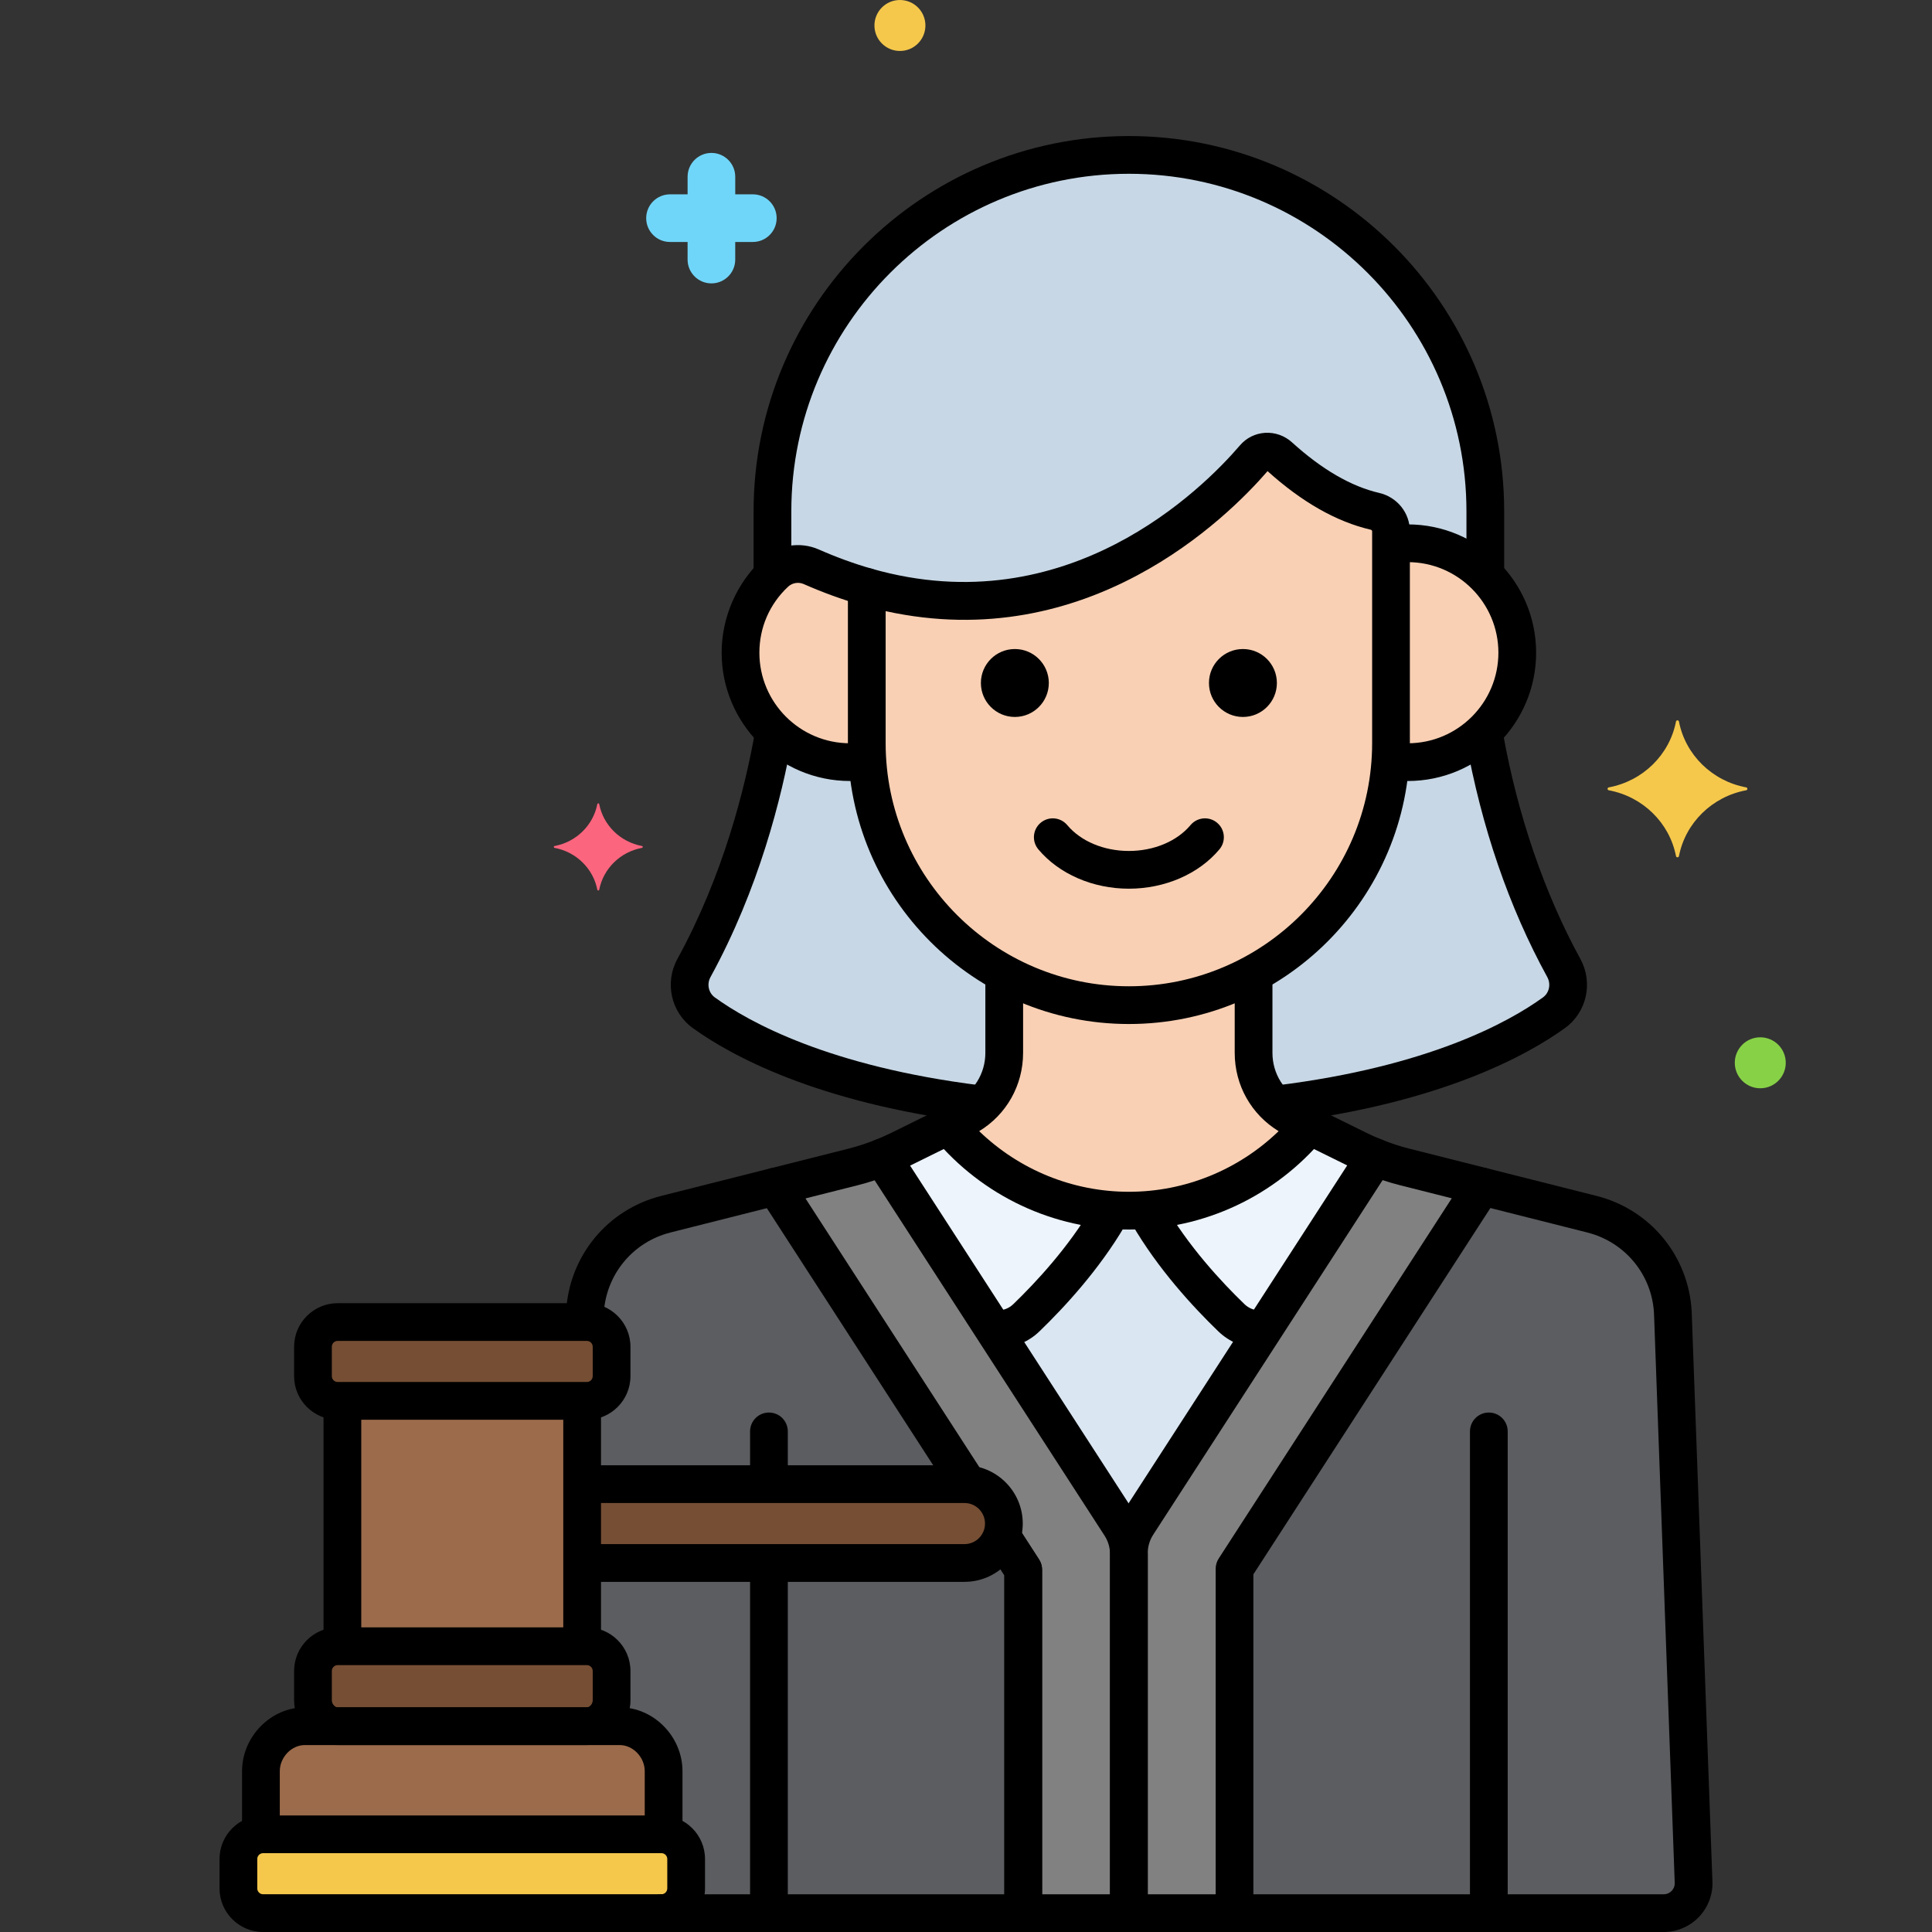 <?xml version="1.0" encoding="utf-8"?>
<!-- Generator: Adobe Illustrator 24.0.0, SVG Export Plug-In . SVG Version: 6.00 Build 0)  -->
<svg version="1.1" xmlns="http://www.w3.org/2000/svg" xmlns:xlink="http://www.w3.org/1999/xlink" x="0px" y="0px"
	 viewBox="0 0 256 256" style="enable-background:new 0 0 256 256;" xml:space="preserve">
<rect x="0" y="0" width="256" height="256" fill="#333333" stroke="none"/>
<style type="text/css">
	.st0{fill:#3A70BF;}
	.st1{fill:#EDF4FC;}
	.st2{fill:#C7D7E5;}
	.st3{fill:#F9D0B4;}
	.st4{fill:#5B5D60;}
	.st5{fill:#5290DB;}
	.st6{fill:#70D6F9;}
	.st7{fill:#F5C84C;}
	.st8{fill:#FC657E;}
	.st9{fill:#87D147;}
	.st10{fill:#FCDD86;}
	.st11{fill:#9BE5F9;}
	.st12{fill:#B2E26D;}
	.st13{fill:#754E34;}
	.st14{fill:#FCA265;}
	.st15{fill:#818182;}
	.st16{fill:#F94EED;}
	.st17{fill:#FFC197;}
	.st18{fill:#3CAADC;}
	.st19{fill:#DAE6F1;}
	.st20{fill:#57AF12;}
	.st21{fill:#EF4460;}
	.st22{fill:#FFF0CA;}
	.st23{fill:#F98FA6;}
	.st24{fill:#EDB311;}
	.st25{fill:#FC8C48;}
	.st26{fill:#FCB9CB;}
	.st27{fill:#96BC71;}
	.st28{fill:#78A352;}
	.st29{fill:#B8DD90;}
	.st30{fill:#6FAFEF;}
	.st31{fill:#29589F;}
	.st32{fill:#414344;}
	.st33{fill:#9B6B4B;}
	.st34{fill:#73B1EF;}
</style>
<g id="Layer_1">
</g>
<g id="Layer_2">
</g>
<g id="Layer_3">
</g>
<g id="Layer_4">
</g>
<g id="Layer_5">
</g>
<g id="Layer_6">
</g>
<g id="Layer_7">
</g>
<g id="Layer_8">
</g>
<g id="Layer_9">
</g>
<g id="Layer_10">
</g>
<g id="Layer_11">
</g>
<g id="Layer_12">
</g>
<g id="Layer_13">
</g>
<g id="Layer_14">
</g>
<g id="Layer_15">
</g>
<g id="Layer_16">
</g>
<g id="Layer_17">
</g>
<g id="Layer_18">
</g>
<g id="Layer_19">
</g>
<g id="Layer_20">
</g>
<g id="Layer_21">
</g>
<g id="Layer_22">
</g>
<g id="Layer_23">
</g>
<g id="Layer_24">
</g>
<g id="Layer_25">
</g>
<g id="Layer_26">
</g>
<g id="Layer_27">
</g>
<g id="Layer_28">
</g>
<g id="Layer_29">
</g>
<g id="Layer_30">
</g>
<g id="Layer_31">
</g>
<g id="Layer_32">
</g>
<g id="Layer_33">
</g>
<g id="Layer_34">
</g>
<g id="Layer_35">
</g>
<g id="Layer_36">
</g>
<g id="Layer_37">
</g>
<g id="Layer_38">
</g>
<g id="Layer_39">
</g>
<g id="Layer_40">
</g>
<g id="Layer_41">
</g>
<g id="Layer_42">
</g>
<g id="Layer_43">
</g>
<g id="Layer_44">
</g>
<g id="Layer_45">
</g>
<g id="Layer_46">
</g>
<g id="Layer_47">
</g>
<g id="Layer_48">
</g>
<g id="Layer_49">
</g>
<g id="Layer_50">
	<g>
		<g>
			<g>
				<path class="st3" d="M186.544,71.985c-0.759,0-1.502,0.064-2.229,0.177c0,3.696,0,20.799,0,26.293v0v0
					c0,0.783-0.036,1.558-0.088,2.329c0.756,0.122,1.526,0.202,2.316,0.202c8.009,0,14.501-6.492,14.501-14.501
					C201.044,78.477,194.552,71.985,186.544,71.985z"/>
			</g>
		</g>
		<g>
			<g>
				<path class="st3" d="M166.196,60.642c-5.29,6.174-24.047,24.906-51.344,17.13v20.684c0,19.102,15.629,34.732,34.732,34.732l0,0
					c19.102,0,34.732-15.629,34.732-34.732v-28.06c0-1.276-0.893-2.358-2.136-2.646c-3.515-0.814-7.782-2.85-12.673-7.294
					C168.538,59.577,167.046,59.649,166.196,60.642z"/>
			</g>
		</g>
		<g>
			<g>
				<path class="st3" d="M114.852,77.771c-2.385-0.679-4.834-1.559-7.346-2.668c-1.619-0.715-3.511-0.386-4.803,0.825
					c-2.817,2.641-4.581,6.39-4.581,10.557c0,8.008,6.492,14.501,14.501,14.501c0.79,0,1.56-0.08,2.316-0.202
					c-0.052-0.771-0.088-1.546-0.088-2.329V77.771z"/>
			</g>
		</g>
		<g>
			<g>
				<g>
					<path class="st2" d="M102.703,75.929c1.291-1.211,3.183-1.54,4.803-0.825c2.512,1.109,4.961,1.988,7.346,2.668
						c27.297,7.776,46.055-10.956,51.344-17.13c0.85-0.992,2.342-1.065,3.309-0.186c4.892,4.445,9.159,6.48,12.673,7.294
						c1.243,0.288,2.136,1.37,2.136,2.646v1.766c0.727-0.113,1.47-0.177,2.229-0.177c4.012,0,7.643,1.63,10.268,4.263v-8.494
						c0-25.976-21.253-47.229-47.229-47.229c-25.976,0-47.229,21.253-47.229,47.229v8.535
						C102.473,76.171,102.581,76.043,102.703,75.929z"/>
				</g>
			</g>
		</g>
		<g>
			<g>
				<path class="st19" d="M148.46,202.124c0.733,1.133,1.123,2.454,1.123,3.803v-0.124c0-1.349,0.39-2.67,1.123-3.803l31.484-48.661
					c-0.715-0.287-1.423-0.592-2.115-0.933l-8.587-4.234c-3.298-1.626-5.386-4.984-5.386-8.66v-10.533
					c-4.92,2.682-10.551,4.208-16.52,4.208c-5.97,0-11.6-1.526-16.52-4.208v10.533c0,3.677-2.088,7.034-5.386,8.66l-8.587,4.234
					c-0.712,0.351-1.442,0.664-2.178,0.958L148.46,202.124z"/>
			</g>
		</g>
		<g>
			<g>
				<path class="st4" d="M77.763,175.177c1.808,0,3.274,1.466,3.274,3.274v3.897c0,1.808-1.466,3.274-3.274,3.274h-0.626v11.034
					h50.659c0.166,0,0.322,0.034,0.484,0.049l-25.543-39.479l-14.488,3.657c-6.044,1.521-10.396,6.796-10.743,13.019l-0.046,1.274
					H77.763z"/>
			</g>
		</g>
		<g>
			<g>
				<path class="st4" d="M132.717,203.564c-0.703,2.053-2.629,3.539-4.921,3.539H77.137v11.034l0.626,0
					c1.808,0,3.274,1.466,3.274,3.274v3.898c0,1.808-1.466,3.421-3.274,3.421h4.354c3.199,0,5.816,2.764,5.816,5.963v8.39
					c-0.097-0.009-0.19-0.029-0.29-0.029c1.808,0,3.274,1.466,3.274,3.274v3.898c0,1.808-1.466,3.274-3.274,3.274h47.939v-45.507
					L132.717,203.564z"/>
			</g>
		</g>
		<g>
			<g>
				<path class="st4" d="M221.661,173.902c-0.347-6.223-4.699-11.497-10.743-13.019l-14.557-3.675l-32.778,50.66V253.5h56.869
					c2.273,0,4.079-1.91,3.953-4.179L221.661,173.902z"/>
			</g>
		</g>
		<g>
			<g>
				<path class="st2" d="M133.063,139.512v-10.533c-10.179-5.548-17.308-16.042-18.124-28.194c-0.756,0.122-1.526,0.202-2.316,0.202
					c-3.897,0-7.427-1.545-10.032-4.046c-1.508,8.692-4.54,20.198-10.64,31.327c-1.112,2.029-0.572,4.566,1.303,5.922
					c4.92,3.557,16.083,9.666,36.929,12.174C131.988,144.579,133.063,142.133,133.063,139.512z"/>
			</g>
		</g>
		<g>
			<g>
				<path class="st2" d="M207.216,128.268c-6.1-11.129-9.132-22.635-10.64-31.327c-2.606,2.501-6.136,4.046-10.032,4.046
					c-0.79,0-1.56-0.08-2.316-0.202c-0.816,12.152-7.945,22.647-18.124,28.194v10.533c0,2.621,1.076,5.068,2.88,6.853
					c20.847-2.508,32.009-8.617,36.93-12.174C207.788,132.834,208.328,130.297,207.216,128.268z"/>
			</g>
		</g>
		<g>
			<g>
				<path class="st3" d="M173.505,149.166l-2.016-0.994c-3.298-1.626-5.386-4.984-5.386-8.66v-10.533
					c-4.92,2.682-10.551,4.208-16.52,4.208c-5.97,0-11.6-1.526-16.52-4.208v10.533c0,3.677-2.088,7.034-5.386,8.66l-2.016,0.994
					c5.728,6.864,14.336,11.252,23.921,11.252S167.777,156.03,173.505,149.166z"/>
			</g>
		</g>
		<g>
			<g>
				<path class="st15" d="M148.46,202.124l-31.548-48.759c-1.248,0.498-2.525,0.922-3.83,1.251l-10.345,2.611l25.543,39.479
					c2.654,0.248,4.74,2.455,4.74,5.174c0,0.593-0.12,1.153-0.302,1.684l2.866,4.429V253.5h14v-47.574
					C149.583,204.577,149.194,203.256,148.46,202.124z"/>
			</g>
		</g>
		<g>
			<g>
				<path class="st15" d="M149.583,253.5h14v-45.631l32.778-50.66l-10.276-2.594c-1.327-0.334-2.626-0.767-3.894-1.276L150.706,202
					c-0.733,1.133-1.123,2.454-1.123,3.803V253.5z"/>
			</g>
		</g>
		<g>
			<g>
				<path class="st1" d="M163.17,174.613c1.171,1.129,2.749,1.647,4.282,1.504l14.738-22.779c-0.716-0.285-1.423-0.591-2.115-0.932
					l-6.571-3.24c-5.283,6.331-13.018,10.546-21.707,11.164C155.171,166.372,160.011,171.566,163.17,174.613z"/>
			</g>
		</g>
		<g>
			<g>
				<path class="st1" d="M131.624,176.102c1.562,0.173,3.179-0.336,4.373-1.488c3.159-3.047,7.999-8.241,11.373-14.283
					c-8.69-0.618-16.425-4.833-21.707-11.164l-6.571,3.24c-0.712,0.351-1.441,0.666-2.178,0.958L131.624,176.102z"/>
			</g>
		</g>
		<g>
			<g>
				<path class="st7" d="M87.644,243.054H34.862c-1.808,0-3.274,1.466-3.274,3.274v3.898c0,1.808,1.466,3.274,3.274,3.274h52.782
					c1.808,0,3.274-1.466,3.274-3.274v-3.898C90.918,244.52,89.453,243.054,87.644,243.054z"/>
			</g>
		</g>
		<g>
			<g>
				<path class="st13" d="M77.763,218.137h-33.02c-1.808,0-3.274,1.466-3.274,3.274v3.898c0,1.808,1.466,3.421,3.274,3.421h33.02
					c1.808,0,3.274-1.613,3.274-3.421v-3.898C81.038,219.603,79.572,218.137,77.763,218.137z"/>
			</g>
		</g>
		<g>
			<g>
				<path class="st13" d="M77.763,175.177h-33.02c-1.808,0-3.274,1.466-3.274,3.274v3.898c0,1.808,1.466,3.274,3.274,3.274h33.02
					c1.808,0,3.274-1.466,3.274-3.274v-3.898C81.038,176.643,79.572,175.177,77.763,175.177z"/>
			</g>
		</g>
		<g>
			<g>
				<g>
					<path class="st33" d="M34.862,243.054h52.782c0.099,0,0.193,0.021,0.29,0.029v-8.39c0-3.199-2.617-5.963-5.816-5.963H40.389
						c-3.199,0-5.816,2.764-5.816,5.963v8.39C34.67,243.074,34.763,243.054,34.862,243.054z"/>
				</g>
			</g>
		</g>
		<g>
			<g>
				<g>
					<rect x="45.369" y="185.623" class="st33" width="31.768" height="32.514"/>
				</g>
			</g>
		</g>
		<g>
			<g>
				<path class="st13" d="M127.796,196.657H77.137v10.446h50.659c2.885,0,5.223-2.338,5.223-5.223S130.681,196.657,127.796,196.657z
					"/>
			</g>
		</g>
		<g>
			<g>
				<path d="M149.583,117.757c-4.775,0-9.262-1.949-11.999-5.215c-0.887-1.058-0.748-2.635,0.31-3.522
					c1.059-0.886,2.633-0.749,3.522,0.31c1.799,2.146,4.852,3.427,8.167,3.427s6.369-1.281,8.167-3.427
					c0.887-1.058,2.466-1.196,3.521-0.31c1.059,0.887,1.197,2.463,0.311,3.522C158.846,115.808,154.36,117.757,149.583,117.757z"/>
			</g>
		</g>
		<g>
			<g>
				<circle cx="164.694" cy="90.5" r="4.5"/>
			</g>
		</g>
		<g>
			<g>
				<circle cx="134.473" cy="90.5" r="4.5"/>
			</g>
		</g>
		<g>
			<g>
				<path d="M186.544,103.487c-0.543,0-1.092-0.031-1.677-0.093c-1.373-0.147-2.366-1.38-2.219-2.753
					c0.147-1.372,1.371-2.364,2.752-2.219c0.406,0.044,0.78,0.065,1.144,0.065c6.617,0,12.001-5.384,12.001-12.001
					s-5.384-12-12.001-12c-0.313,0-0.621,0.013-0.928,0.038c-1.351,0.108-2.581-0.916-2.691-2.292s0.916-2.582,2.293-2.692
					c0.438-0.035,0.879-0.054,1.326-0.054c9.374,0,17.001,7.626,17.001,17C203.545,95.86,195.918,103.487,186.544,103.487z"/>
			</g>
		</g>
		<g>
			<g>
				<path d="M149.583,135.687c-20.529,0-37.231-16.702-37.231-37.232V77.771c0-0.784,0.368-1.523,0.994-1.995
					c0.626-0.473,1.44-0.625,2.19-0.409c25.917,7.381,43.873-10.647,48.761-16.351l0,0c0.849-0.991,2.032-1.582,3.333-1.663
					c1.291-0.083,2.592,0.375,3.557,1.252c3.952,3.59,7.841,5.848,11.557,6.709c2.397,0.556,4.072,2.645,4.072,5.081v28.06
					C186.815,118.985,170.113,135.687,149.583,135.687z M117.352,80.979v17.476c0,17.773,14.459,32.232,32.231,32.232
					c17.773,0,32.232-14.459,32.232-32.232v-28.06c0-0.113-0.101-0.187-0.201-0.21c-4.514-1.046-9.107-3.656-13.656-7.758
					C162.6,68.626,144.164,86.86,117.352,80.979z M166.196,60.642h0.01H166.196z"/>
			</g>
		</g>
		<g>
			<g>
				<path d="M112.623,103.487c-9.374,0-17.001-7.626-17.001-17.001c0-4.668,1.958-9.181,5.371-12.381
					c2.03-1.904,4.982-2.41,7.523-1.288c2.331,1.029,4.692,1.887,7.02,2.55c1.328,0.378,2.098,1.761,1.72,3.089
					c-0.377,1.328-1.762,2.099-3.089,1.72c-2.548-0.726-5.129-1.663-7.671-2.785c-0.701-0.309-1.518-0.168-2.083,0.361
					c-2.444,2.292-3.791,5.394-3.791,8.734c0,6.617,5.384,12.001,12.001,12.001c0.402,0,0.82-0.026,1.276-0.081
					c1.375-0.16,2.614,0.818,2.776,2.189s-0.817,2.614-2.188,2.777C113.834,103.449,113.224,103.487,112.623,103.487z"/>
			</g>
		</g>
		<g>
			<g>
				<g>
					<path d="M102.354,78.266c-1.381,0-2.5-1.119-2.5-2.5v-8.011c0-27.421,22.309-49.729,49.729-49.729
						c27.421,0,49.729,22.308,49.729,49.729V75.5c0,1.381-1.119,2.5-2.5,2.5s-2.5-1.119-2.5-2.5v-7.745
						c0-24.664-20.065-44.729-44.729-44.729c-24.663,0-44.729,20.065-44.729,44.729v8.011
						C104.854,77.147,103.735,78.266,102.354,78.266z"/>
				</g>
			</g>
		</g>
		<g>
			<g>
				<path d="M77.482,177.087c-0.031,0-0.063,0-0.095-0.002c-1.38-0.051-2.457-1.211-2.405-2.591l0.025-0.685
					c0.412-7.401,5.487-13.552,12.631-15.35l14.485-3.657c1.337-0.338,2.697,0.473,3.036,1.812c0.338,1.338-0.474,2.698-1.812,3.036
					l-14.487,3.657c-5.013,1.262-8.572,5.575-8.859,10.734l-0.023,0.638C79.929,176.028,78.82,177.087,77.482,177.087z"/>
			</g>
		</g>
		<g>
			<g>
				<path d="M135.583,256H87.645c-1.381,0-2.5-1.119-2.5-2.5s1.119-2.5,2.5-2.5h45.438v-42.269l-2.28-3.526
					c-0.75-1.159-0.419-2.707,0.741-3.457c1.155-0.75,2.707-0.419,3.456,0.741l2.682,4.146c0.262,0.405,0.401,0.876,0.401,1.358
					V253.5C138.083,254.881,136.964,256,135.583,256z"/>
			</g>
		</g>
		<g>
			<g>
				<path d="M220.453,256h-56.87c-1.381,0-2.5-1.119-2.5-2.5s1.119-2.5,2.5-2.5h56.87c0.547,0,0.898-0.286,1.06-0.457
					s0.427-0.538,0.396-1.083l-2.746-75.467c-0.285-5.11-3.845-9.424-8.855-10.685l-14.559-3.675
					c-1.338-0.338-2.149-1.697-1.812-3.036s1.696-2.146,3.036-1.812l14.557,3.674c7.142,1.798,12.217,7.948,12.627,15.303
					l2.746,75.467c0.097,1.716-0.543,3.465-1.758,4.749S222.221,256,220.453,256z"/>
			</g>
		</g>
		<g>
			<g>
				<path d="M129.63,148.796c-0.103,0-0.207-0.006-0.312-0.02c-21.183-2.636-32.605-9.001-37.529-12.561
					c-2.877-2.08-3.749-6.014-2.03-9.149c6.069-11.074,8.96-22.562,10.315-30.249c0.24-1.36,1.537-2.266,2.896-2.028
					c1.359,0.24,2.268,1.537,2.027,2.896c-1.421,8.058-4.458,20.112-10.854,31.784c-0.51,0.93-0.263,2.088,0.575,2.694
					c4.535,3.279,15.142,9.153,35.217,11.651c1.37,0.17,2.343,1.419,2.172,2.79C131.95,147.87,130.873,148.796,129.63,148.796z"/>
			</g>
		</g>
		<g>
			<g>
				<path d="M169.489,148.802c-1.244,0-2.321-0.927-2.479-2.193c-0.17-1.37,0.804-2.619,2.174-2.789
					c20.104-2.494,30.723-8.374,35.264-11.657c0.838-0.606,1.085-1.764,0.575-2.694c-5.087-9.281-8.721-19.87-10.8-31.471
					c-0.243-1.359,0.661-2.658,2.02-2.902c1.356-0.243,2.658,0.661,2.902,2.02c1.955,10.911,5.504,21.268,10.263,29.949
					c1.719,3.136,0.847,7.069-2.03,9.149c-4.93,3.564-16.366,9.935-37.578,12.567C169.695,148.796,169.592,148.802,169.489,148.802z
					"/>
			</g>
		</g>
		<g>
			<g>
				<path d="M149.583,162.918c-9.979,0-19.397-4.429-25.841-12.151c-0.49-0.588-0.685-1.37-0.525-2.12
					c0.158-0.75,0.652-1.385,1.34-1.724l2.016-0.994c2.462-1.214,3.991-3.674,3.991-6.418v-9.719c0-1.381,1.119-2.5,2.5-2.5
					s2.5,1.119,2.5,2.5v9.719c0,4.294-2.204,8.178-5.82,10.375c5.331,5.138,12.404,8.031,19.84,8.031s14.509-2.894,19.84-8.031
					c-3.615-2.198-5.819-6.081-5.819-10.375v-9.699c0-1.381,1.119-2.5,2.5-2.5s2.5,1.119,2.5,2.5v9.699
					c0,2.745,1.529,5.204,3.991,6.418l2.016,0.994c0.688,0.339,1.182,0.975,1.34,1.724c0.159,0.75-0.035,1.531-0.526,2.12
					C168.98,158.49,159.562,162.918,149.583,162.918z"/>
			</g>
		</g>
		<g>
			<g>
				<path d="M197.278,254.761c-1.381,0-2.5-1.119-2.5-2.5v-62.592c0-1.381,1.119-2.5,2.5-2.5s2.5,1.119,2.5,2.5v62.592
					C199.778,253.642,198.659,254.761,197.278,254.761z"/>
			</g>
		</g>
		<g>
			<g>
				<path d="M101.889,254.761c-1.381,0-2.5-1.119-2.5-2.5v-44.719c0-1.381,1.119-2.5,2.5-2.5s2.5,1.119,2.5,2.5v44.719
					C104.389,253.642,103.27,254.761,101.889,254.761z"/>
			</g>
		</g>
		<g>
			<g>
				<path d="M101.889,198.625c-1.381,0-2.5-1.119-2.5-2.5v-6.456c0-1.381,1.119-2.5,2.5-2.5s2.5,1.119,2.5,2.5v6.456
					C104.389,197.506,103.27,198.625,101.889,198.625z"/>
			</g>
		</g>
		<g>
			<g>
				<path d="M87.645,256H34.862c-3.184,0-5.774-2.59-5.774-5.774v-3.897c0-3.184,2.591-5.774,5.774-5.774h52.782
					c3.184,0,5.774,2.59,5.774,5.774v3.897C93.419,253.41,90.828,256,87.645,256z M34.862,245.554c-0.427,0-0.774,0.347-0.774,0.774
					v3.897c0,0.427,0.348,0.774,0.774,0.774h52.782c0.427,0,0.774-0.347,0.774-0.774v-3.897c0-0.427-0.348-0.774-0.774-0.774H34.862
					z"/>
			</g>
		</g>
		<g>
			<g>
				<path d="M77.764,231.23H44.743c-3.13,0-5.774-2.711-5.774-5.921v-3.898c0-3.184,2.591-5.774,5.774-5.774h33.021
					c3.184,0,5.774,2.59,5.774,5.774v3.898C83.538,228.519,80.894,231.23,77.764,231.23z M44.743,220.637
					c-0.427,0-0.774,0.347-0.774,0.774v3.898c0,0.456,0.391,0.921,0.774,0.921h33.021c0.384,0,0.774-0.465,0.774-0.921v-3.898
					c0-0.427-0.348-0.774-0.774-0.774H44.743z"/>
			</g>
		</g>
		<g>
			<g>
				<path d="M77.764,188.123H44.743c-3.184,0-5.774-2.59-5.774-5.774v-3.897c0-3.184,2.591-5.774,5.774-5.774h33.021
					c3.184,0,5.774,2.59,5.774,5.774v3.897C83.538,185.533,80.947,188.123,77.764,188.123z M44.743,177.677
					c-0.427,0-0.774,0.347-0.774,0.774v3.897c0,0.427,0.348,0.774,0.774,0.774h33.021c0.427,0,0.774-0.347,0.774-0.774v-3.897
					c0-0.427-0.348-0.774-0.774-0.774H44.743z"/>
			</g>
		</g>
		<g>
			<g>
				<g>
					<path d="M34.573,245.063c-1.381,0-2.5-1.119-2.5-2.5v-7.87c0-4.587,3.808-8.463,8.315-8.463h41.729
						c4.508,0,8.315,3.876,8.315,8.463v7.775c0,1.381-1.119,2.5-2.5,2.5s-2.5-1.119-2.5-2.5v-7.775c0-1.845-1.549-3.463-3.315-3.463
						H40.389c-1.767,0-3.315,1.618-3.315,3.463v7.87C37.073,243.944,35.954,245.063,34.573,245.063z"/>
				</g>
			</g>
		</g>
		<g>
			<g>
				<g>
					<path d="M77.137,219.625c-1.381,0-2.5-1.119-2.5-2.5v-30.5c0-1.381,1.119-2.5,2.5-2.5s2.5,1.119,2.5,2.5v30.5
						C79.637,218.506,78.518,219.625,77.137,219.625z"/>
				</g>
			</g>
			<g>
				<g>
					<path d="M45.369,219.625c-1.381,0-2.5-1.119-2.5-2.5v-30.687c0-1.381,1.119-2.5,2.5-2.5s2.5,1.119,2.5,2.5v30.687
						C47.869,218.505,46.75,219.625,45.369,219.625z"/>
				</g>
			</g>
		</g>
		<g>
			<g>
				<path d="M127.797,209.603H77.75c-1.381,0-2.5-1.119-2.5-2.5s1.119-2.5,2.5-2.5h50.047c1.501,0,2.723-1.222,2.723-2.723
					s-1.222-2.723-2.723-2.723H77.969c-1.381,0-2.5-1.119-2.5-2.5s1.119-2.5,2.5-2.5h49.828c4.258,0,7.723,3.464,7.723,7.723
					S132.055,209.603,127.797,209.603z"/>
			</g>
		</g>
		<g>
			<g>
				<path d="M149.583,256h-14c-1.381,0-2.5-1.119-2.5-2.5v-44.769l-2.28-3.526c-0.75-1.159-0.419-2.707,0.741-3.457
					c1.155-0.75,2.707-0.419,3.456,0.741l2.682,4.146c0.262,0.405,0.401,0.876,0.401,1.358V251h9v-45.074
					c0-0.87-0.25-1.715-0.722-2.444l-30.466-47.086c-0.74,0.246-1.477,0.46-2.203,0.644l-6.962,1.757l23.488,36.304
					c0.75,1.159,0.419,2.707-0.74,3.457c-1.159,0.748-2.707,0.419-3.457-0.741l-25.384-39.232c-0.438-0.676-0.522-1.523-0.228-2.273
					s0.933-1.312,1.714-1.509l10.346-2.611c1.146-0.289,2.328-0.675,3.516-1.149c1.109-0.443,2.377-0.039,3.025,0.964l31.548,48.759
					c0.997,1.54,1.524,3.325,1.524,5.161V253.5C152.083,254.881,150.964,256,149.583,256z"/>
			</g>
		</g>
		<g>
			<g>
				<path d="M163.583,256h-14c-1.381,0-2.5-1.119-2.5-2.5v-47.698c0-1.836,0.527-3.621,1.524-5.162l31.484-48.66
					c0.649-1.004,1.919-1.408,3.03-0.962c1.208,0.485,2.41,0.879,3.573,1.172l10.278,2.595c0.781,0.197,1.419,0.759,1.714,1.509
					c0.295,0.75,0.211,1.596-0.228,2.272l-32.377,50.04V253.5C166.083,254.881,164.964,256,163.583,256z M152.083,251h9v-43.131
					c0-0.482,0.14-0.954,0.401-1.358l30.883-47.731l-6.895-1.741c-0.746-0.188-1.505-0.41-2.269-0.665l-30.399,46.983
					c-0.472,0.73-0.722,1.575-0.722,2.445V251z"/>
			</g>
		</g>
		<g>
			<g>
				<path class="st7" d="M213.178,104.33c4.498-0.838,8.043-4.31,8.898-8.716c0.043-0.221,0.352-0.221,0.395,0
					c0.855,4.406,4.4,7.879,8.898,8.716c0.226,0.042,0.226,0.345,0,0.387c-4.498,0.838-8.043,4.31-8.898,8.717
					c-0.043,0.221-0.352,0.221-0.395,0c-0.855-4.406-4.4-7.879-8.898-8.717C212.953,104.675,212.953,104.373,213.178,104.33z"/>
			</g>
		</g>
		<g>
			<g>
				<path class="st8" d="M73.485,112.101c2.862-0.533,5.118-2.743,5.663-5.547c0.027-0.141,0.224-0.141,0.251,0
					c0.544,2.804,2.8,5.014,5.663,5.547c0.144,0.027,0.144,0.219,0,0.246c-2.862,0.533-5.118,2.743-5.663,5.547
					c-0.027,0.141-0.224,0.141-0.251,0c-0.544-2.804-2.8-5.014-5.663-5.547C73.341,112.32,73.341,112.128,73.485,112.101z"/>
			</g>
		</g>
		<g>
			<g>
				<path class="st6" d="M99.754,25.75h-2.33v-2.33c0-1.744-1.413-3.157-3.157-3.157c-1.744,0-3.157,1.413-3.157,3.157v2.33H88.78
					c-1.744,0-3.157,1.413-3.157,3.157s1.413,3.157,3.157,3.157h2.329v2.33c0,1.744,1.413,3.157,3.157,3.157
					c1.744,0,3.157-1.413,3.157-3.157v-2.33h2.33c1.744,0,3.157-1.413,3.157-3.157S101.498,25.75,99.754,25.75z"/>
			</g>
		</g>
		<g>
			<g>
				<circle class="st9" cx="233.245" cy="140.825" r="3.377"/>
			</g>
		</g>
		<g>
			<g>
				<circle class="st7" cx="119.245" cy="3.377" r="3.377"/>
			</g>
		</g>
		<g>
			<g>
				<path d="M166.877,178.64c-0.013,0-0.024,0-0.036,0c-2.027-0.028-3.947-0.819-5.406-2.227c-3.332-3.213-8.027-8.296-11.48-14.267
					c-0.691-1.195-0.282-2.725,0.912-3.416c1.197-0.691,2.726-0.283,3.416,0.913c3.162,5.468,7.522,10.181,10.623,13.171
					c0.542,0.522,1.254,0.816,2.006,0.827c1.381,0.02,2.484,1.154,2.465,2.535C169.356,177.544,168.241,178.64,166.877,178.64z"/>
			</g>
		</g>
		<g>
			<g>
				<path d="M116.913,155.864c-0.996,0-1.938-0.599-2.326-1.582c-0.508-1.284,0.122-2.736,1.406-3.244
					c0.736-0.292,1.389-0.578,1.993-0.875l6.57-3.24c1.238-0.611,2.736-0.102,3.348,1.137c0.61,1.238,0.102,2.737-1.137,3.348
					l-6.571,3.24c-0.729,0.359-1.502,0.699-2.365,1.04C117.529,155.808,117.219,155.864,116.913,155.864z"/>
			</g>
		</g>
		<g>
			<g>
				<path d="M132.224,178.634c-0.04,0-0.08,0-0.12-0.001c-1.38-0.02-2.482-1.156-2.463-2.536c0.021-1.368,1.136-2.463,2.499-2.463
					c0.027-0.001,0.055,0,0.082,0c0.767,0,1.489-0.29,2.039-0.82c3.042-2.935,7.332-7.562,10.487-12.937
					c0.699-1.191,2.233-1.588,3.422-0.89c1.19,0.699,1.589,2.231,0.891,3.421c-3.443,5.864-8.062,10.853-11.329,14.004
					C136.244,177.848,134.292,178.634,132.224,178.634z"/>
			</g>
		</g>
		<g>
			<g>
				<path d="M182.19,155.839c-0.308,0-0.621-0.057-0.924-0.178c-0.849-0.338-1.6-0.669-2.296-1.012l-6.571-3.24
					c-1.238-0.61-1.747-2.109-1.137-3.348c0.611-1.238,2.108-1.748,3.348-1.137l6.571,3.24c0.577,0.284,1.21,0.563,1.935,0.852
					c1.283,0.511,1.908,1.965,1.397,3.248C184.124,155.243,183.184,155.839,182.19,155.839z"/>
			</g>
		</g>
	</g>
</g>
<g id="Layer_51">
</g>
<g id="Layer_52">
</g>
<g id="Layer_53">
</g>
<g id="Layer_54">
</g>
<g id="Layer_55">
</g>
<g id="Layer_56">
</g>
<g id="Layer_57">
</g>
<g id="Layer_58">
</g>
<g id="Layer_59">
</g>
<g id="Layer_60">
</g>
<g id="Layer_61">
</g>
<g id="Layer_62">
</g>
<g id="Layer_63">
</g>
<g id="Layer_64">
</g>
<g id="Layer_65">
</g>
<g id="Layer_66">
</g>
<g id="Layer_67">
</g>
<g id="Layer_68">
</g>
<g id="Layer_69">
</g>
<g id="Layer_70">
</g>
<g id="Layer_71">
</g>
<g id="Layer_72">
</g>
<g id="Layer_73">
</g>
<g id="Layer_74">
</g>
<g id="Layer_75">
</g>
<g id="Layer_76">
</g>
<g id="Layer_77">
</g>
<g id="Layer_78">
</g>
<g id="Layer_79">
</g>
<g id="Layer_80">
</g>
</svg>
